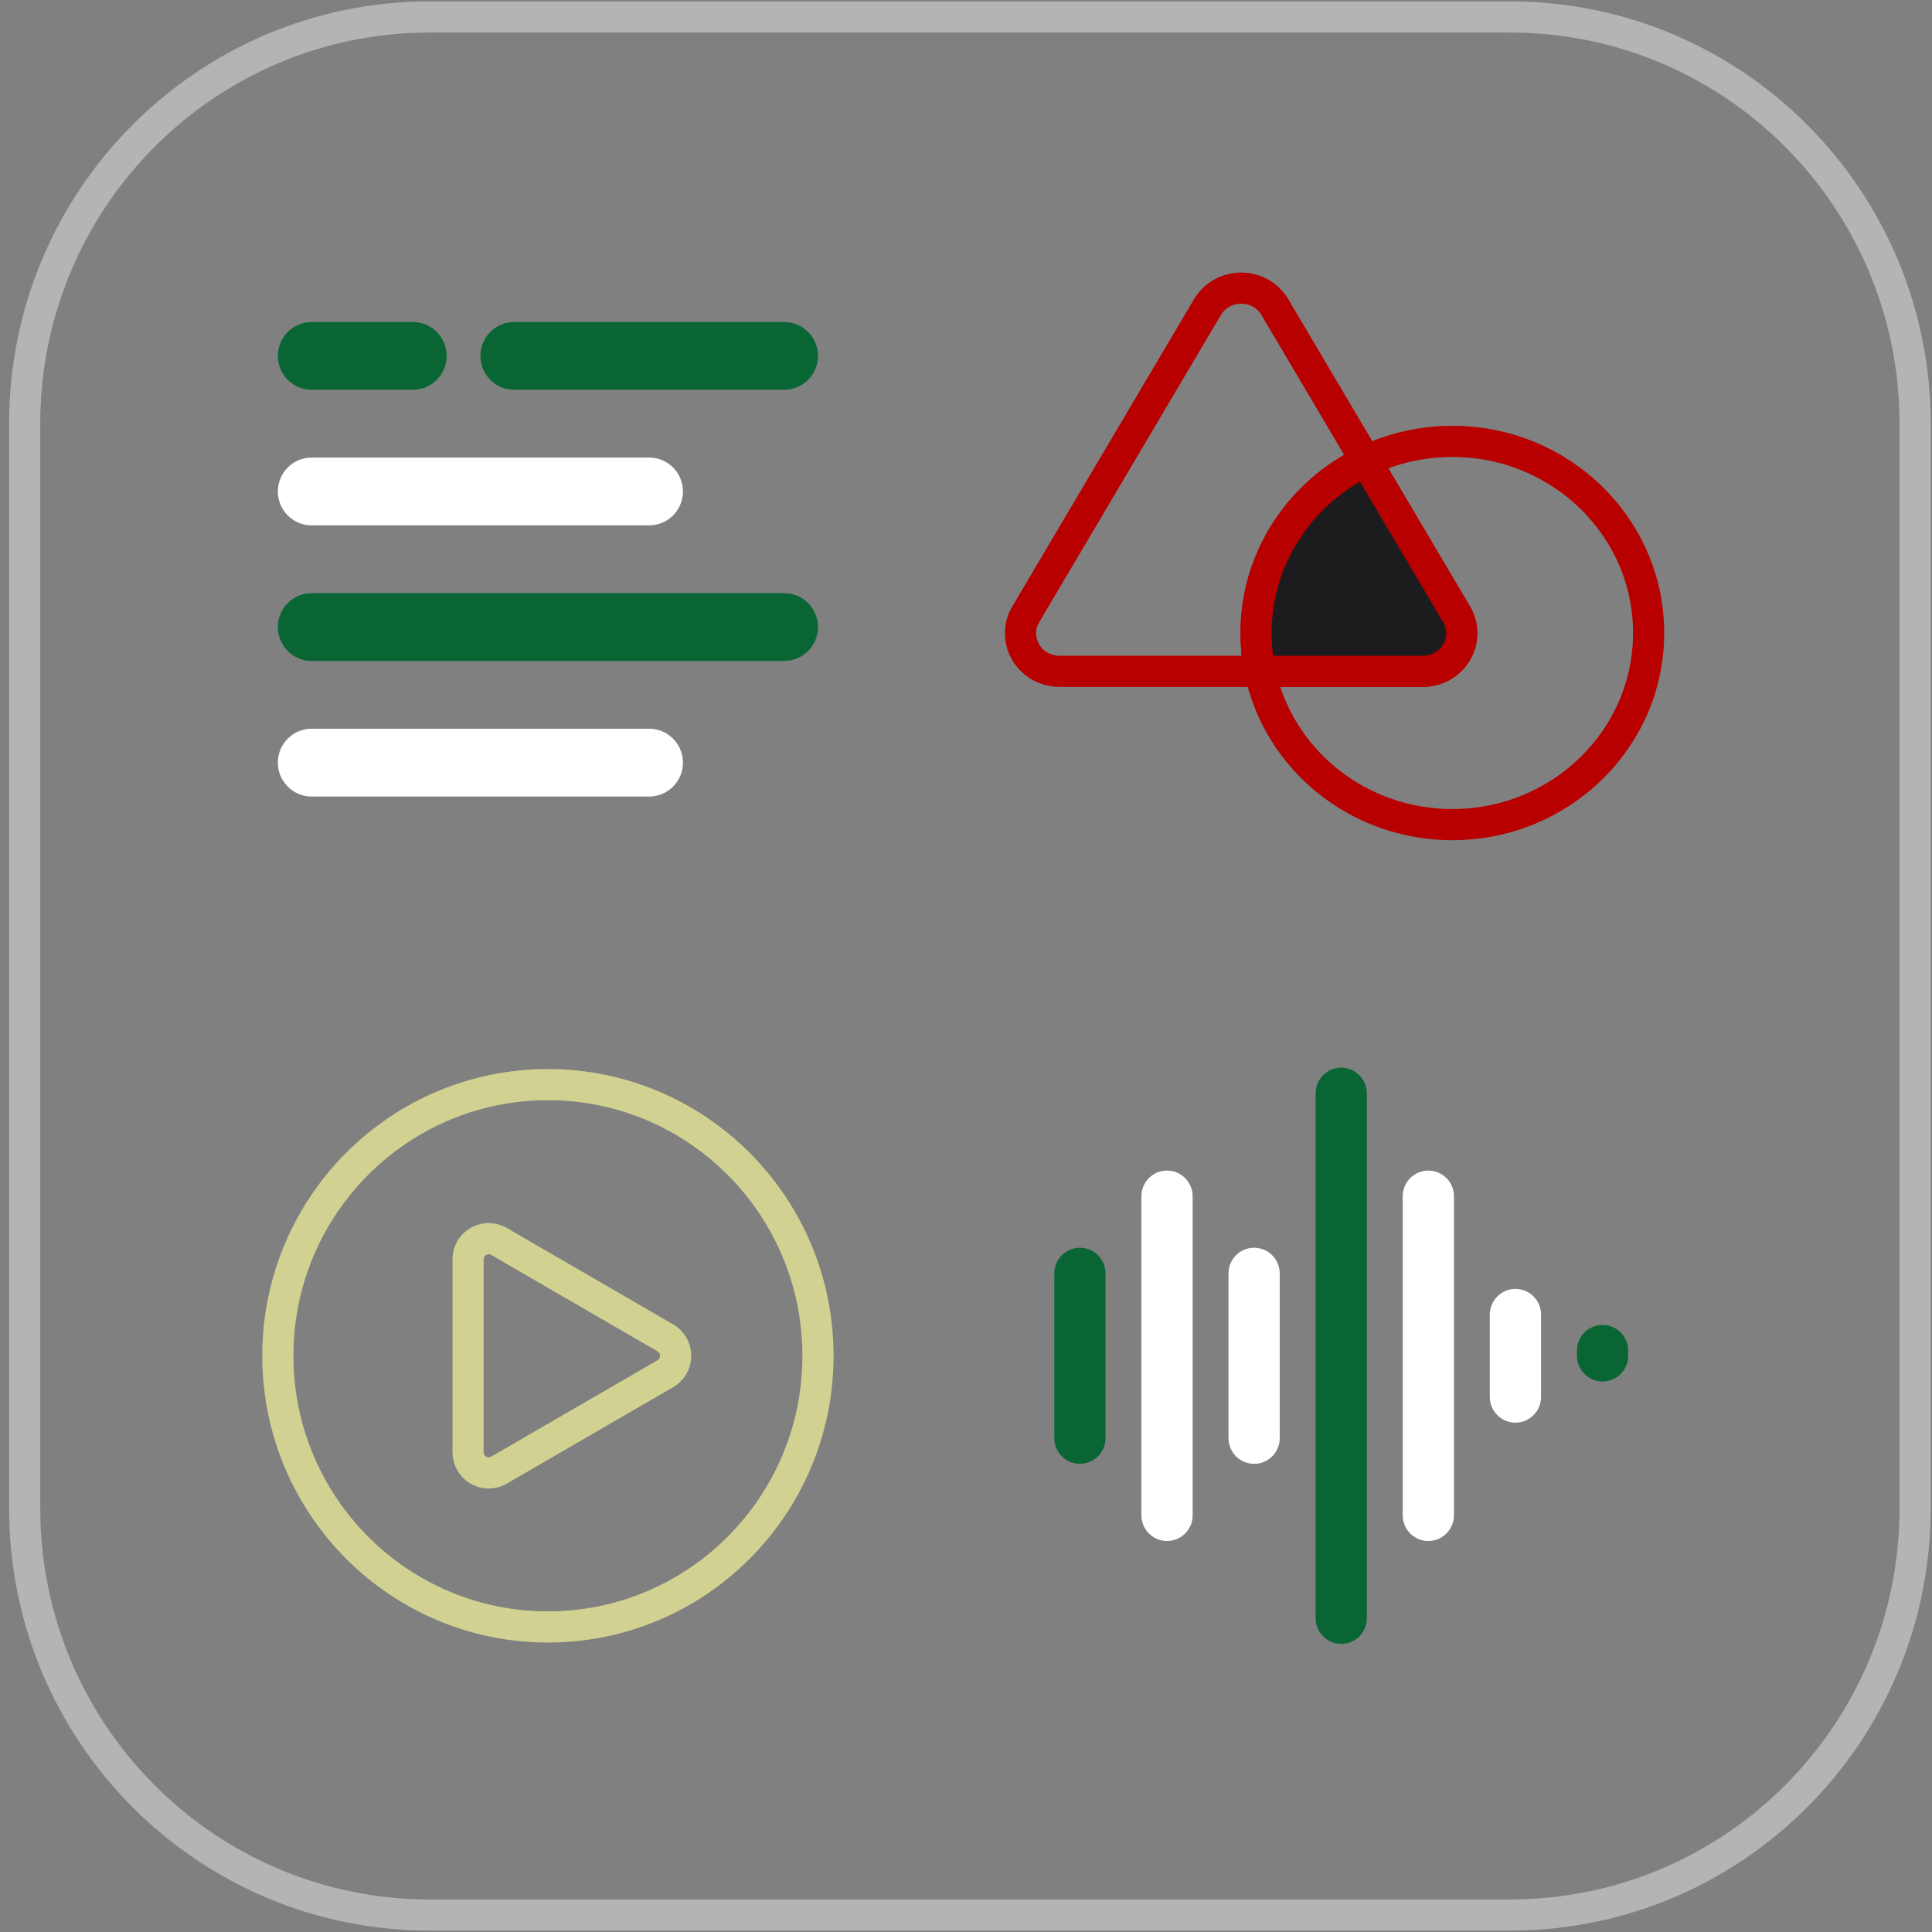 <svg xmlns="http://www.w3.org/2000/svg" width="124" height="124" viewBox="0 0 124 124" fill="none">
    <rect x="0" y="0" width="124" height="124" fill="#808080" stroke="none"/>
    <path d="M96.916 1.088H27.583C13.224 1.088 1.583 12.775 1.583 27.193V96.807C1.583 111.225 13.224 122.912 27.583 122.912H96.916C111.276 122.912 122.916 111.225 122.916 96.807V27.193C122.916 12.775 111.276 1.088 96.916 1.088Z" stroke="#B4B4B4" stroke-width="2"/>
    <path d="M35.166 104.421C44.739 104.421 52.5 96.629 52.5 87.017C52.5 77.406 44.739 69.614 35.166 69.614C25.593 69.614 17.833 77.406 17.833 87.017C17.833 96.629 25.593 104.421 35.166 104.421Z" stroke="#D1D292" stroke-width="2"/>
    <path d="M42.705 88.166L32.024 94.358C31.392 94.724 30.584 94.507 30.219 93.872C30.103 93.671 30.042 93.442 30.042 93.209V80.826C30.042 80.093 30.634 79.499 31.363 79.499C31.595 79.499 31.823 79.561 32.024 79.677L42.705 85.868C43.337 86.235 43.553 87.046 43.188 87.681C43.072 87.882 42.906 88.05 42.705 88.166V88.166Z" stroke="#D1D292" stroke-width="2"/>
    <path d="M84.439 70.177V103.858C84.439 104.77 85.175 105.509 86.083 105.509C86.991 105.509 87.727 104.77 87.727 103.858V70.177C87.727 69.266 86.991 68.526 86.083 68.526C85.175 68.526 84.439 69.266 84.439 70.177Z" fill="#096634"/>
    <path d="M90.029 76.781V97.254C90.029 98.166 90.765 98.905 91.674 98.905C92.582 98.905 93.318 98.166 93.318 97.254V76.781C93.318 75.87 92.582 75.13 91.674 75.13C90.765 75.13 90.029 75.87 90.029 76.781ZM73.257 76.781V97.254C73.257 98.166 73.993 98.905 74.901 98.905C75.809 98.905 76.546 98.166 76.546 97.254V76.781C76.546 75.87 75.809 75.13 74.901 75.13C73.993 75.13 73.257 75.87 73.257 76.781Z" fill="white"/>
    <path d="M67.666 81.734V92.301C67.666 93.213 68.402 93.952 69.31 93.952C70.219 93.952 70.955 93.213 70.955 92.301V81.734C70.955 80.823 70.219 80.083 69.31 80.083C68.402 80.083 67.666 80.823 67.666 81.734Z" fill="#096634"/>
    <path d="M78.848 81.734V92.301C78.848 93.213 79.584 93.952 80.492 93.952C81.4 93.952 82.136 93.213 82.136 92.301V81.734C82.136 80.823 81.4 80.083 80.492 80.083C79.584 80.083 78.848 80.823 78.848 81.734ZM95.62 84.376V89.659C95.62 90.571 96.356 91.31 97.264 91.31C98.172 91.31 98.909 90.571 98.909 89.659V84.376C98.909 83.464 98.172 82.725 97.264 82.725C96.356 82.725 95.62 83.464 95.62 84.376Z" fill="white"/>
    <path d="M101.211 86.687V87.017C101.211 87.929 101.947 88.668 102.855 88.668C103.763 88.668 104.5 87.929 104.5 87.017V86.687C104.5 85.775 103.763 85.036 102.855 85.036C101.947 85.036 101.211 85.775 101.211 86.687Z" fill="#096634"/>
    <path d="M93.215 28.329C100.173 28.329 105.813 33.835 105.813 40.627C105.813 47.419 100.173 52.925 93.215 52.925C87.12 52.925 82.036 48.7 80.869 43.087L91.321 43.087C91.76 43.087 92.191 42.974 92.57 42.76C93.766 42.086 94.175 40.594 93.485 39.428L87.663 29.585C89.338 28.781 91.223 28.329 93.215 28.329V28.329Z" stroke="#B80000" stroke-width="2"/>
    <path d="M80.909 18.818C81.289 19.032 81.605 19.34 81.824 19.711L87.664 29.585C83.49 31.588 80.618 35.78 80.618 40.627C80.618 41.469 80.704 42.292 80.87 43.087H67.999C66.619 43.087 65.5 41.995 65.5 40.647C65.5 40.219 65.615 39.799 65.835 39.428L77.496 19.711C78.186 18.545 79.714 18.145 80.909 18.818Z" stroke="#B80000" stroke-width="2"/>
    <path d="M87.663 29.585L93.485 39.428C94.175 40.594 93.766 42.086 92.57 42.76C92.191 42.974 91.76 43.087 91.321 43.087L80.869 43.087C80.704 42.292 80.617 41.469 80.617 40.627C80.617 35.78 83.49 31.588 87.663 29.585Z" fill="#1C1C1E" stroke="#B80000" stroke-width="2"/>
    <path d="M20 20.667H26.5C27.696 20.667 28.666 21.641 28.666 22.842C28.666 24.044 27.696 25.017 26.5 25.017H20C18.803 25.017 17.833 24.044 17.833 22.842C17.833 21.641 18.803 20.667 20 20.667ZM33 20.667H50.333C51.53 20.667 52.5 21.641 52.5 22.842C52.5 24.044 51.53 25.017 50.333 25.017H33C31.803 25.017 30.833 24.044 30.833 22.842C30.833 21.641 31.803 20.667 33 20.667Z" fill="#096634"/>
    <path d="M41.666 29.368H20C18.803 29.368 17.833 30.342 17.833 31.544C17.833 32.745 18.803 33.719 20 33.719H41.666C42.863 33.719 43.833 32.745 43.833 31.544C43.833 30.342 42.863 29.368 41.666 29.368Z" fill="white"/>
    <path d="M41.666 46.772H20C18.803 46.772 17.833 47.746 17.833 48.947C17.833 50.149 18.803 51.123 20 51.123H41.666C42.863 51.123 43.833 50.149 43.833 48.947C43.833 47.746 42.863 46.772 41.666 46.772Z" fill="white"/>
    <path d="M50.333 38.07H20C18.803 38.07 17.833 39.044 17.833 40.246C17.833 41.447 18.803 42.421 20 42.421H50.333C51.53 42.421 52.5 41.447 52.5 40.246C52.5 39.044 51.53 38.07 50.333 38.07Z" fill="#096634"/>
  </svg>